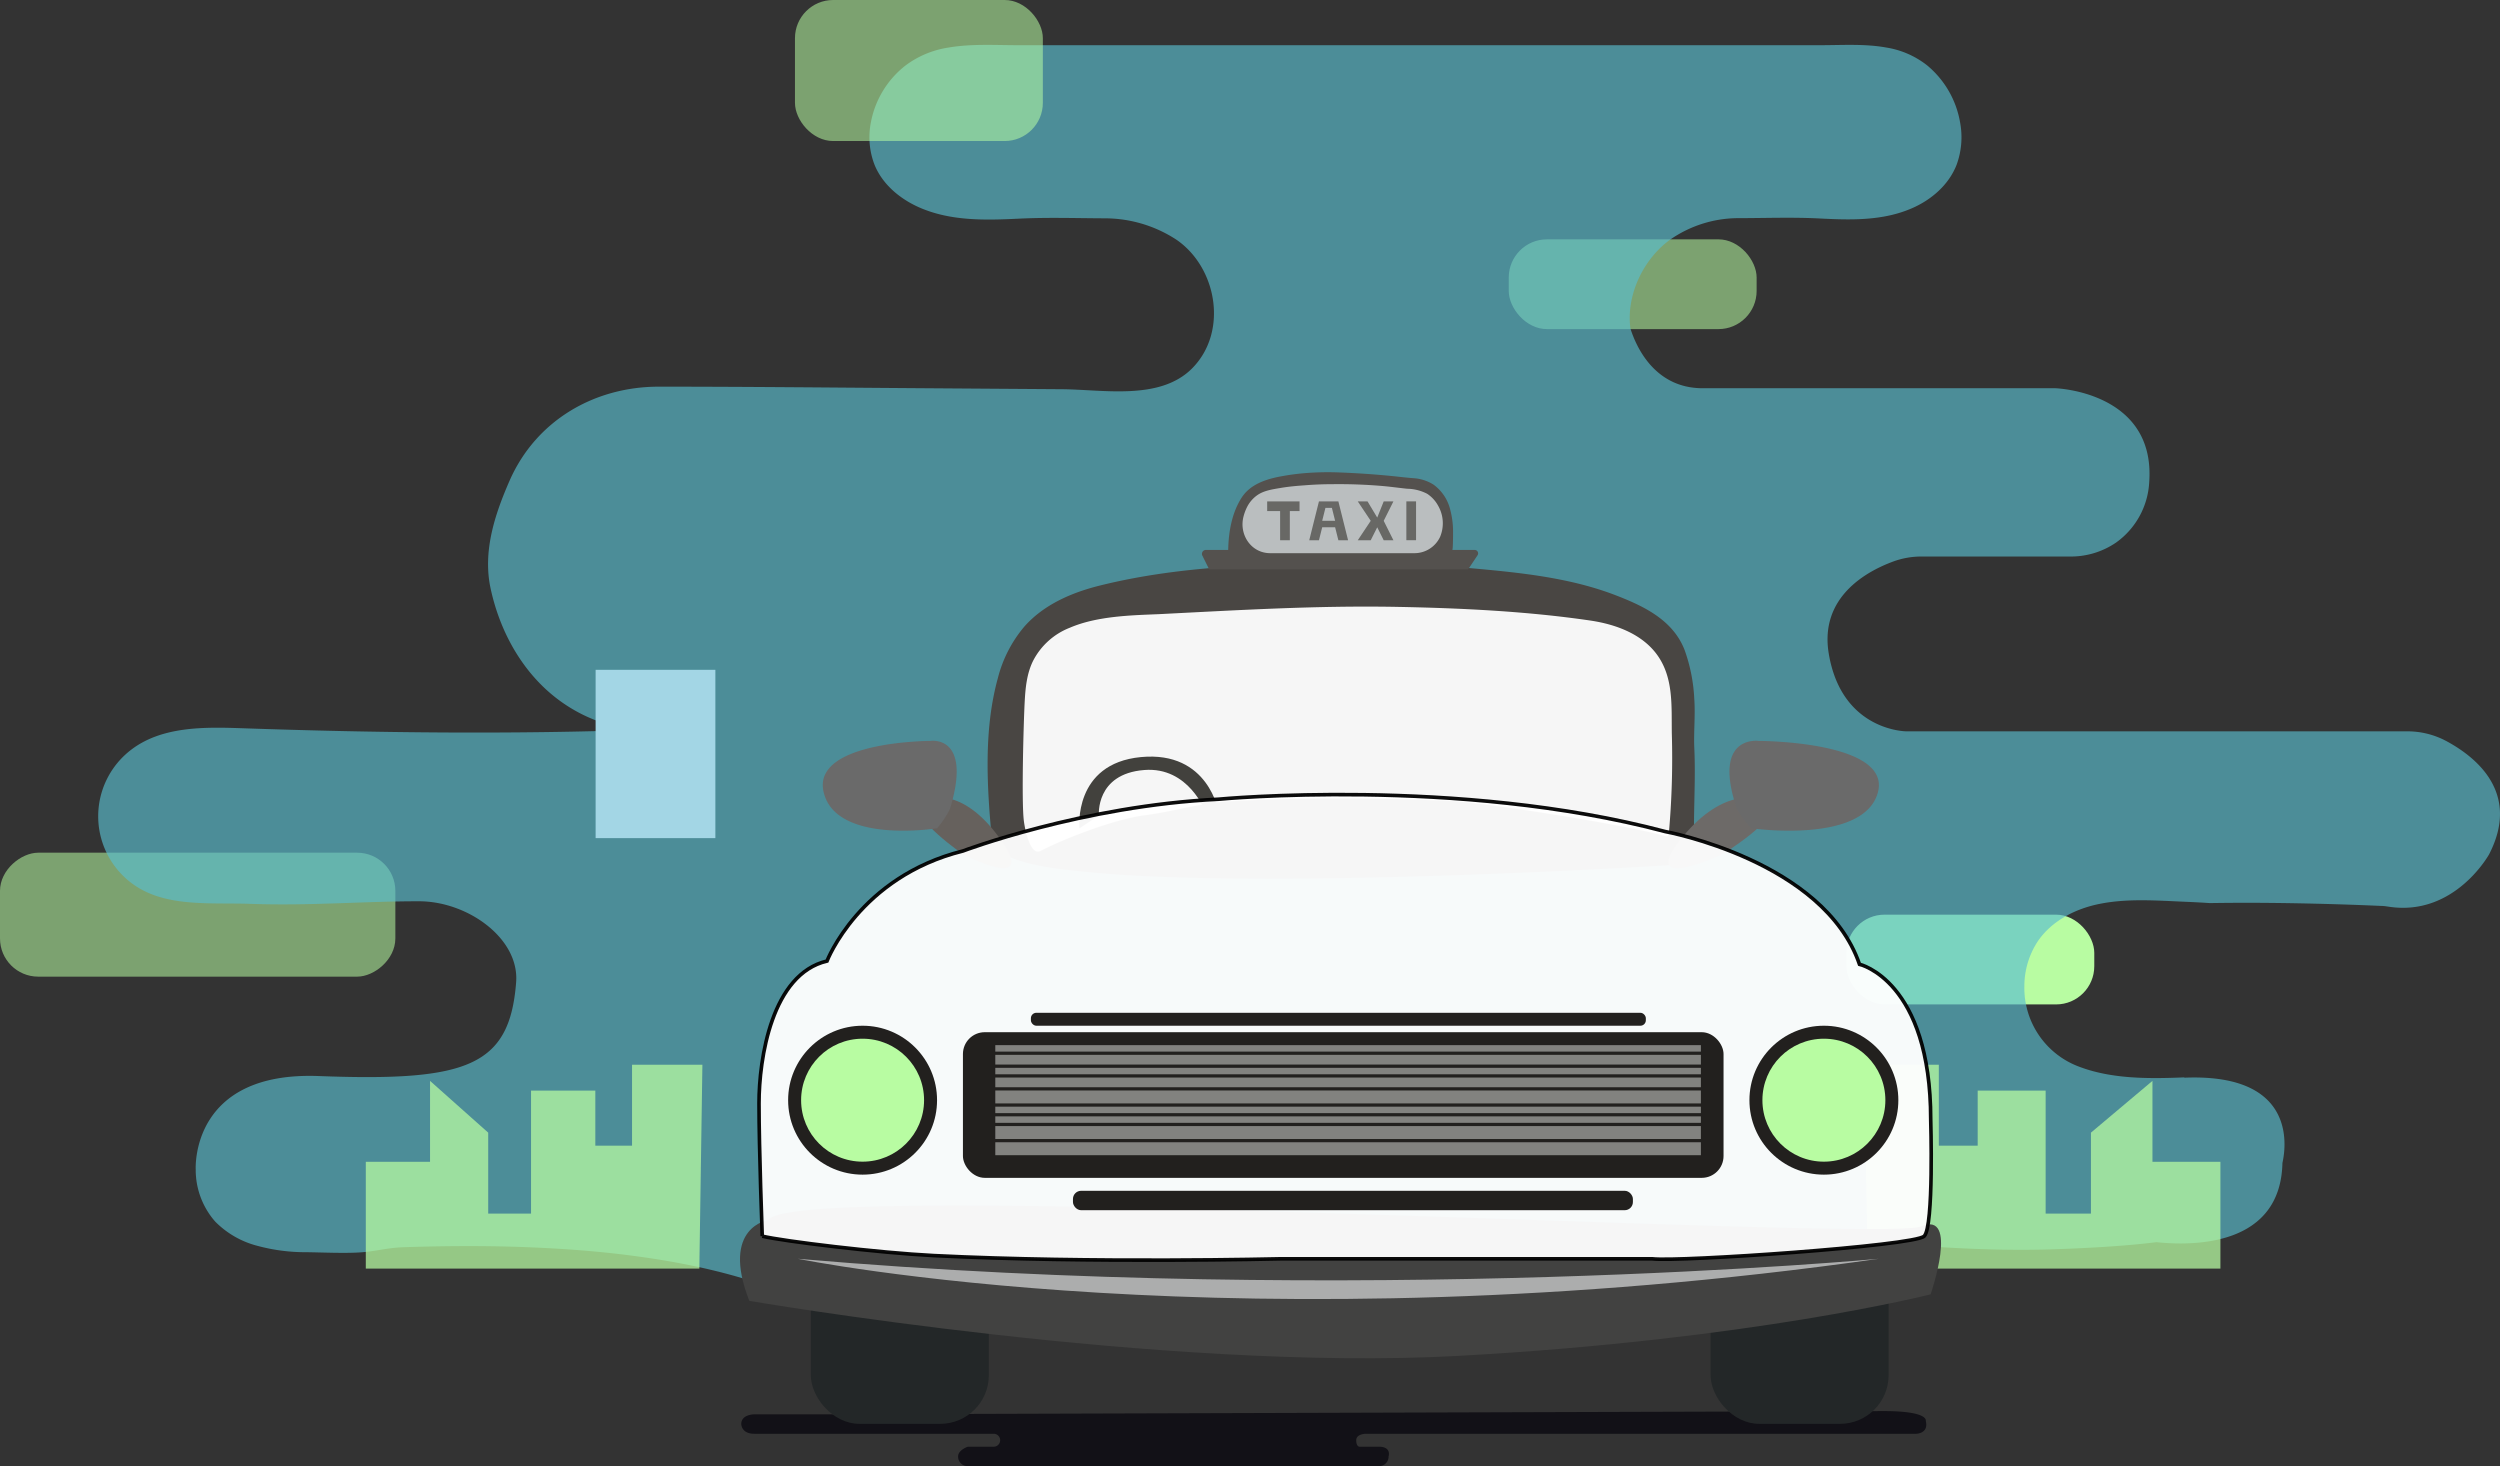 <svg xmlns="http://www.w3.org/2000/svg" viewBox="0 0 687.61 403.23"><rect x="0" y="0" width="687.61" height="403.23" fill="#333333" stroke="none"/><defs><style>.cls-1,.cls-2{fill:#b8fca2;}.cls-1{opacity:0.55;}.cls-3{fill:#59bece;opacity:0.65;}.cls-4{opacity:0.74;}.cls-5{fill:#121117;}.cls-6{fill:#a3d6e5;}.cls-7{fill:#494643;}.cls-19,.cls-8{fill:#fff;opacity:0.95;}.cls-9{fill:#54514e;}.cls-10{fill:#babebf;}.cls-11{fill:#42413d;}.cls-12{opacity:0.69;}.cls-13{fill:#232728;}.cls-14{fill:#424241;}.cls-15{fill:#e0e1e2;opacity:0.67;}.cls-16{fill:#66615d;}.cls-17{fill:#6a6a6a;}.cls-18{fill:#6d6a68;}.cls-19{stroke:#000;stroke-miterlimit:10;}.cls-20{fill:#22201e;}.cls-21{fill:#82827f;}</style></defs><title>Auto</title><g id="Capa_2" data-name="Capa 2"><g id="Capa_1-2" data-name="Capa 1"><rect class="cls-1" x="414.97" y="65.83" width="68.18" height="24.69" rx="10.5"/><rect class="cls-2" x="507.84" y="251.57" width="68.18" height="24.69" rx="10.5"/><rect class="cls-1" x="37.32" y="197.2" width="34.09" height="108.74" rx="10.5" transform="translate(-197.2 305.94) rotate(-90)"/><path class="cls-3" d="M672.78,203.79a22.66,22.66,0,0,0-10.7-2.64H524.36s-17.8,0-21.37-21.37c-2.6-15.6,10.47-22.66,17.71-25.33a22.41,22.41,0,0,1,7.82-1.38h40.79a22,22,0,0,0,12.7-3.84,21.79,21.79,0,0,0,9.12-16.63c1.78-24.93-25.82-25.82-25.82-25.82h-97c-13.24,0-18.3-11.45-19.87-16.42-1.22-9,3.42-19,10.89-24.42A32.9,32.9,0,0,1,477.87,60c7.57,0,15-.3,22.6.09,8.59.44,17.5.7,25.58-2.89,5.19-2.3,9.9-6.32,12.07-11.79a22,22,0,0,0,1-11.69A26.11,26.11,0,0,0,530.07,18a24.3,24.3,0,0,0-11.29-4.93c-5.89-1.07-12.19-.64-18.09-.64H479.55v0q-46.62,0-93.24,0H280c-6.22,0-12.85-.43-19.05.64A26.3,26.3,0,0,0,249.07,18a25.89,25.89,0,0,0-9.56,15.77,21,21,0,0,0,1.08,11.69c2.28,5.47,7.24,9.49,12.71,11.79,8.51,3.59,17.89,3.33,26.94,2.89,8-.39,15.83-.12,23.79-.09a36,36,0,0,1,19.57,5.9c11.12,7.65,14.21,25.21,4.4,35.25-8.86,9.07-24.44,5.93-36.07,5.85l-39.27-.28c-23.83-.17-47.66-.42-71.48-.42-17.51,0-33.65,9.13-41,25.81-4.15,9.47-7.42,19.55-5.25,29.66,2.21,10.32,7.17,20.16,14.83,27.41s18.1,11.75,28.64,11.42c-37.24,1.37-74.54.93-111.79-.35-10.53-.37-22-.52-30.41,5.82a23,23,0,0,0-.5,36.4c9,7.19,21.71,5.69,33.23,6.08,16.6.57,30.66-.71,46.32-.71,13.35,0,27.63,10.19,26.71,22.26-1.78,23.14-13.39,27.37-54.31,25.81-35.16-1.33-33.83,25.26-33.82,25.71A21.54,21.54,0,0,0,59.2,336a25.13,25.13,0,0,0,11.72,6.69,50.29,50.29,0,0,0,13.15,1.72c4.51.05,10.27.34,14.76.07s7.51-1.27,11.9-1.43c8.13-.28,16.28-.39,24.41-.28q10.62.15,21.21.87c6.09.42,12.17,1,18.22,1.82,5.18.69,10.35,1.53,15.47,2.59,4.35.89,8.67,1.93,12.93,3.16,3.59,1,7.14,2.21,10.63,3.56,2.9,1.12,5.76,2.36,8.55,3.76a74.45,74.45,0,0,1,6.69,3.77,58.09,58.09,0,0,1,5.07,3.6c1.06.84,2.08,1.72,3.06,2.65,4.25,4,14.48-27.58,20.32-27.63l209.2,1.78c3.94,0,9.06,2.86,12.47.89,12.48-7.18,45.94,1.42,86.35,0,11.12-.39,20.28-1,27.8-1.94,10.52,1.1,34.14,1,34.66-21.76,0-.45,6.83-24.82-26.85-23.48l-.28-.08c-9.72.4-19.87.45-28.8-2.95a23.1,23.1,0,0,1-15.05-22.22,22.45,22.45,0,0,1,3.69-12.26c3.83-5.65,10.41-9,17.1-10.31,7.75-1.55,15.95-.87,23.77-.55,2.14.09,4.31.21,6.49.35,20.4-.35,41.86.54,47.08.78.79,0,1.57.14,2.35.25C675.21,252,684.6,235,684.6,235,693.4,218,680.89,208.13,672.78,203.79Z"/><g class="cls-4"><polygon class="cls-2" points="512.79 292.84 533.26 292.84 533.26 315.1 543.95 315.1 543.95 299.96 562.64 299.96 562.64 333.79 575.1 333.79 575.1 311.53 592.02 297.29 592.02 319.55 610.71 319.55 610.71 348.92 513.68 348.92 512.79 292.84"/><polygon class="cls-2" points="193.19 292.84 173.84 292.84 173.84 315.1 163.74 315.1 163.74 299.96 146.06 299.96 146.06 333.79 134.28 333.79 134.28 311.53 118.28 297.29 118.28 319.55 100.61 319.55 100.61 348.92 192.35 348.92 193.19 292.84"/></g><path class="cls-5" d="M230.58,389H207.44s-3.56,0-3.56,2.67c0,0,0,2.68,3.56,2.68h65.87a1.78,1.78,0,1,1,0,3.56h-7.12s-2.67.89-2.67,2.67a2.61,2.61,0,0,0,2.67,2.67H379.25a2.61,2.61,0,0,0,2.67-2.67s.89-2.67-2.67-2.67h-5.34s-.89,0-.89-1.78,2.67-1.78,2.67-1.78H527s3.56,0,2.67-3.57c0,0,.89-2.67-11.57-2.67Z"/><rect class="cls-6" x="163.82" y="184.23" width="32.94" height="46.29"/><path class="cls-7" d="M272.86,231.38c-1.4-14.73-2.38-30.44,1.6-44.88a35.38,35.38,0,0,1,7.34-14.23c5.33-6,13-9.31,20.8-11.24,23.08-5.72,47.11-6,70.78-6,10.73,0,21.46.37,32.15,1.34,13.15,1.19,26.65,2.61,39.05,7.43,7.76,3,15.65,6.85,18.79,15.06A46.11,46.11,0,0,1,466,192.21c.32,4.5-.17,8.89,0,13.38.33,6.77,0,13.42-.07,20.18,0,1.82-.08,3.64-.18,5.47-.08,1.5.22,4.1-.41,5.46s-2.13,1-3.72,1.11c-1.78.11-3.57.23-5.36.33q-11.46.68-22.93,1.22-16.07.78-32.16,1.33-18.24.63-36.5.89c-12,.15-24,.16-35.94-.13-10.17-.24-20.36-.66-30.49-1.69-6.69-.69-13.79-1.4-20.12-3.84C276.23,235.16,273.09,233.86,272.86,231.38Z"/><path class="cls-8" d="M294.26,172.65a19.21,19.21,0,0,0-10.12,9.12c-1.76,3.55-2.12,7.6-2.32,11.55-.28,5.42-.9,27.13-.21,32.5.33,2.58,1.81,9.67,4.6,8.23,7.11-3.68,20.67-8.78,28.49-9.79,8.93-1.16,14.73-3.35,23.72-3.87,18-1,36.09-1,54.13-.34l5.4.2c10.28.41,50.27,6.8,59.84,9.68.33.1.73.19,1-.05a1,1,0,0,0,.21-.63,231.65,231.65,0,0,0,.83-27.25c-.15-7.82.64-16-4.53-22.53-4.27-5.35-11.24-7.82-18-8.81-17.37-2.54-35.36-3.4-52.9-3.74-21.94-.42-43.75.89-65.66,2C311.29,169.23,301.76,169.42,294.26,172.65Z"/><path class="cls-9" d="M405.67,151.26h-6.22c.21,0,.22-5.09.2-5.55a23.59,23.59,0,0,0-.81-5.67,12,12,0,0,0-4.58-6.76,11.71,11.71,0,0,0-5.55-1.76c-2.16-.16-4.32-.45-6.48-.65q-6.84-.66-13.72-.92a77.65,77.65,0,0,0-10.12.23q-3,.27-6,.83c-3.31.6-6.93,1.67-9.41,4.07a10.57,10.57,0,0,0-1.42,1.71c-2.74,4.19-3.66,9.54-3.75,14.47h-6.11a1.08,1.08,0,0,0-1,1.56l1.88,3.78h71.22l2.59-3.88A.94.94,0,0,0,405.67,151.26Z"/><path class="cls-10" d="M349.38,152.15h39.71a7.78,7.78,0,0,0,7-4.49,9.7,9.7,0,0,0-.56-8.6,9.11,9.11,0,0,0-3-3.25,12.26,12.26,0,0,0-5.48-1.38c-2.28-.24-4.54-.56-6.82-.76q-6.83-.58-13.69-.5-3.84,0-7.67.31c-2.22.15-4.43.35-6.62.72s-4.46.7-6.23,1.85a8.86,8.86,0,0,0-3.06,3.48,13.08,13.08,0,0,0-.95,2.58C340.76,147,344.06,152.15,349.38,152.15Z"/><path class="cls-11" d="M302.24,224.26s-1-11.41,12.46-12.47c12.28-1,16.86,11.55,16.91,11.58h3.56s-2.67-16.92-21.36-15.14-16.92,19.59-16.92,19.59"/><g class="cls-12"><polygon class="cls-11" points="352.09 140.57 352.09 148.59 354.76 148.59 354.76 140.57 357.43 140.57 357.43 137.91 348.53 137.91 348.53 140.57 352.09 140.57"/><path class="cls-11" d="M368.11,137.9h-5.34l-2.67,10.69h2.67l.89-3.56h3.56l.89,3.56h2.67Zm-4.45,5.35.89-3.56h1.78l.89,3.56Z"/><polygon class="cls-11" points="373.45 137.91 377.01 143.25 373.45 148.59 377.01 148.59 378.8 145.03 380.58 148.59 383.25 148.59 380.58 143.25 383.25 137.91 380.58 137.91 378.8 142.36 376.13 137.91 373.45 137.91"/><rect class="cls-11" x="386.81" y="137.9" width="2.67" height="10.68"/></g><rect class="cls-13" x="223.01" y="339.99" width="48.96" height="51.63" rx="13.38"/><rect class="cls-13" x="470.49" y="339.99" width="48.96" height="51.63" rx="13.38"/><path class="cls-14" d="M211.43,335.54s-13.35,1.78-5.34,22.25c0,0,114,19.59,195,15.14S531,356,531,356s8-23.14-2.68-18.69S217.66,324,211.43,335.54Z"/><path class="cls-15" d="M219.44,346.22s122,24.93,297.34,0C516.78,346.22,373.45,359.57,219.44,346.22Z"/><path class="cls-16" d="M264.85,234.94s-14.25-9.79-11.58-13.35,12.47-4.45,22.26,9.79S264.85,234.94,264.85,234.94Z"/><path class="cls-17" d="M257.72,227.82s-27.59,4.45-31.15-9.79,29.37-14.25,29.37-14.25,11.58-1.78,5.35,18.7A25.82,25.82,0,0,1,257.72,227.82Z"/><path class="cls-18" d="M473.77,234.94s15.9-9.79,12.92-13.35-13.91-4.45-24.83,9.79S473.77,234.94,473.77,234.94Z"/><path class="cls-17" d="M481.72,227.82s30.79,4.45,34.76-9.79-32.77-14.25-32.77-14.25-12.91-1.78-6,18.7A25.31,25.31,0,0,0,481.72,227.82Z"/><path class="cls-19" d="M209.65,340s-.89-24-.89-36.5,3.56-35.61,18.7-39.17c0,0,8.9-23.15,37.39-30.27,0,0,32.93-12.46,70.32-14.24,0,0,65.88-6.24,122.86,8.9,0,0,43.62,8,53.41,36.5,0,0,19.59,4.45,19.59,42.73,0,0,.89,29.38-1.79,32.05s-67.65,7.12-74.77,6.23H352.09s-52,1.27-95.26-.89c-15.18-.76-41.39-3.95-47.18-5.34"/><circle class="cls-20" cx="501.65" cy="302.6" r="20.48"/><circle class="cls-2" cx="501.65" cy="302.6" r="16.91"/><circle class="cls-20" cx="237.25" cy="302.6" r="20.48"/><circle class="cls-2" cx="237.25" cy="302.6" r="16.91"/><rect class="cls-20" x="264.85" y="283.9" width="209.2" height="40.06" rx="6"/><rect class="cls-20" x="295.11" y="327.52" width="154.01" height="5.34" rx="2.25"/><rect class="cls-20" x="283.54" y="278.56" width="169.14" height="3.56" rx="1.5"/><rect class="cls-21" x="273.75" y="287.46" width="194.07" height="1.78"/><rect class="cls-21" x="273.75" y="307.05" width="194.07" height="1.78"/><rect class="cls-21" x="273.75" y="293.7" width="194.07" height="1.78"/><rect class="cls-21" x="273.75" y="304.38" width="194.07" height="1.78"/><rect class="cls-21" x="273.75" y="290.13" width="194.07" height="2.67"/><rect class="cls-21" x="273.75" y="296.37" width="194.07" height="2.67"/><rect class="cls-21" x="273.75" y="299.93" width="194.07" height="3.56"/><rect class="cls-21" x="273.75" y="309.72" width="194.07" height="3.56"/><rect class="cls-21" x="273.75" y="314.17" width="194.07" height="3.56"/><rect class="cls-1" x="218.65" width="68.18" height="38.79" rx="10.5"/></g></g></svg>
